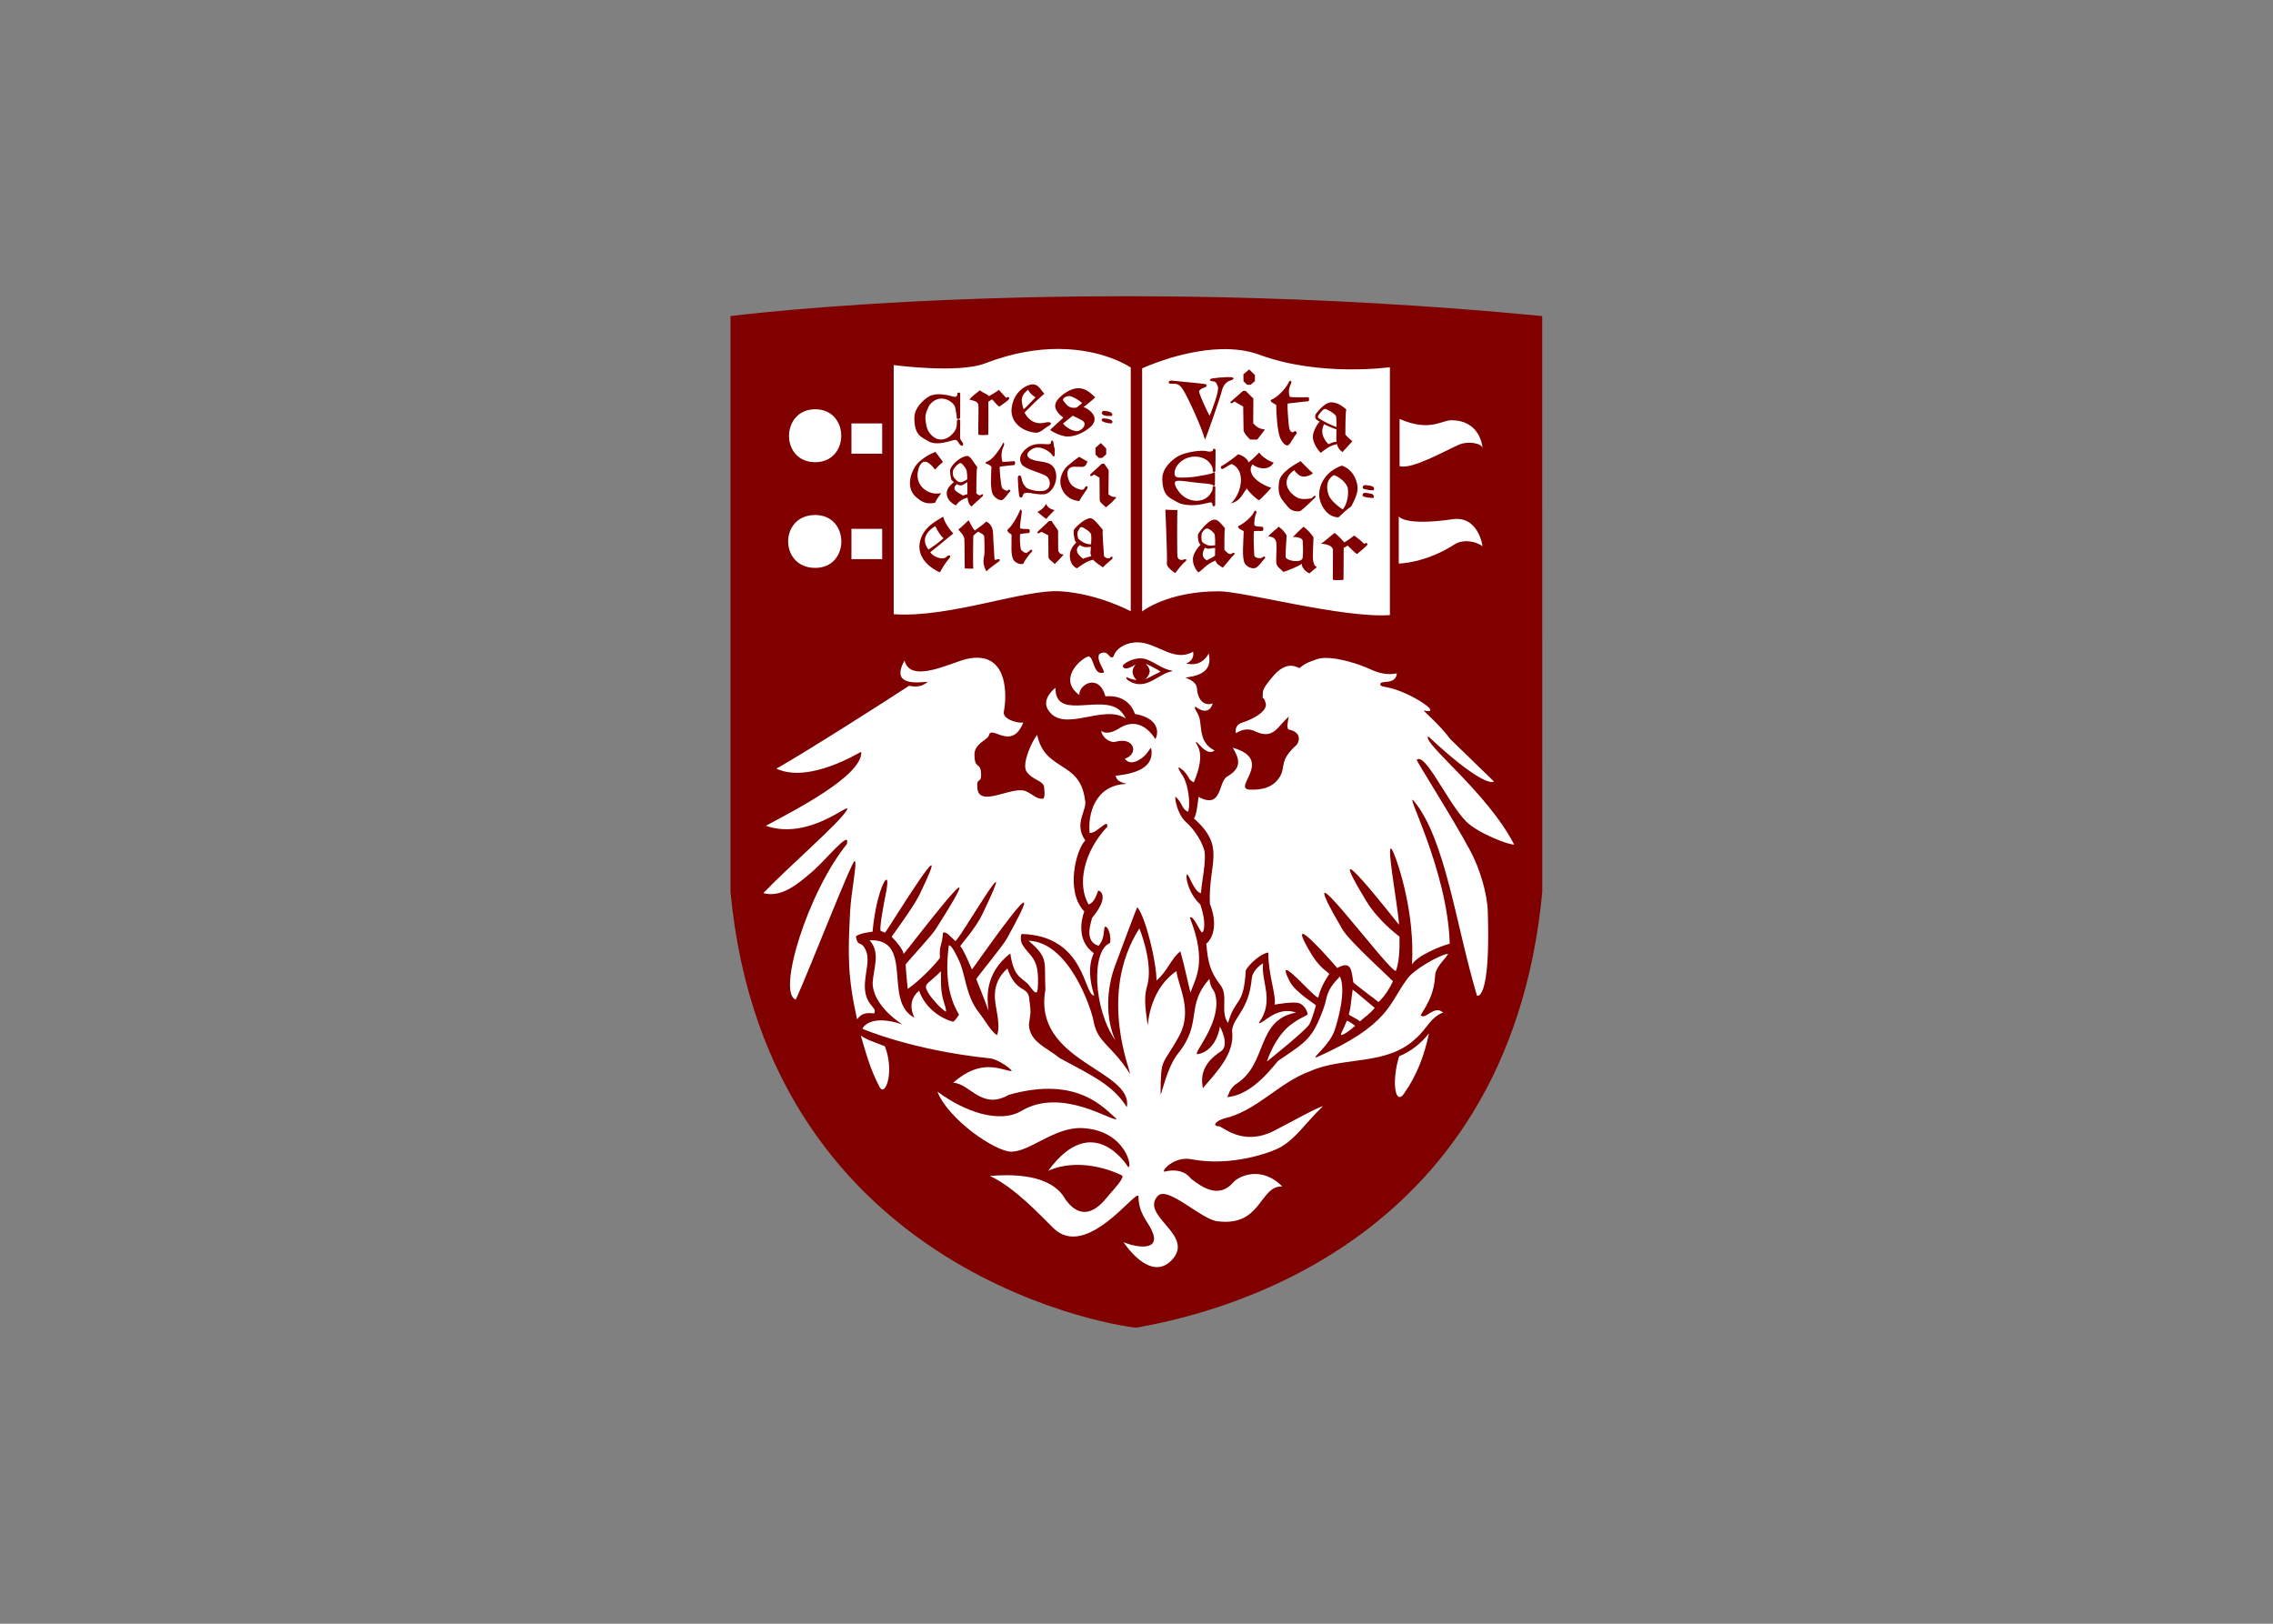<svg clip-rule="evenodd" fill-rule="evenodd" stroke-linejoin="round" stroke-miterlimit="2" viewBox="0 0 560 400" xmlns="http://www.w3.org/2000/svg"><rect x="0" y="0" width="560" height="400" fill="#808080" stroke="none"/><g fill-rule="nonzero" transform="matrix(1.282 0 0 -1.282 -330.826 678.247)"><path d="m554.44 357.661-.006 110.66c-88.897 8.571-155.99 0-155.99 0v-110.68c7.084-75.012 77.341-83.823 78.008-83.705 12.549 2.265 71.449 14.11 77.992 83.722" fill="#800000"/><g transform="matrix(.8 0 0 -.8 397.72 473.01)"><path d="m79.746 13.761c-4.996-.02-10.96.864-17.738 3.478-6.379 2.46-21.906.399-21.906.399v59.838c13.616.926 31.351-6.087 40.13-5.504 9.08.604 16.815 4.8 16.815 4.8v-58.55s-6.309-4.418-17.301-4.461zm38.814.058c-9.6.305-18.777 4.608-18.777 4.608.017 2.029 0 58.39 0 58.39s6.007-4.845 18.417-4.845c6.02 0 29.69 6.495 41.1 5.717v-59.543s-16.8 2.377-31.33-2.991c-2.97-1.095-6.21-1.437-9.41-1.336zm-97.31 14.43c-8.299 0-8.476 12.713 0 12.713 8.341 0 8.341-12.713 0-12.713zm140.38 2.332v11.334c2.94.869 11-3.729 14.21-5.135 2.3-1.002 5.55-.348 5.71.785.1.727.17 1.244.22 1.579-.04-.335-.11-.852-.21-1.579 0 0-.36-6.677-7.52-6.677-2.33 0-5.16 2.837-12.41-.307zm-131.68 1.072v7.27h7.389v-7.27zm-8.699 21.991c-8.671 0-8.671 12.707 0 12.707 8.393 0 8.341-12.707 0-12.707zm140.18.332v11.334s6.33-.051 13.35-4.573c2.11-1.359 5.22-.804 6.77.428h.01s-.95-7.421-7.23-6.502c-11.57 1.687-12.9-.687-12.9-.687zm-131.48 3.002v7.271h7.389v-7.271zm68.676 27.252c-.32-.001-.642.021-.971.068-1.873.211-4.149 1.316-4.716 3.295-1.142 1.126-1.089-1.893-3.407-.569-.987 1.341 1.587 4.296.977 4.477-2.527.768-2.212-3.79-3.651-3.908-2.075.736-7.303 5.515-2.164 9.299-.159-2.553 4.678-5.335 6.278.306 4.851-.37 6.486 2.57 7.084 4.233 7.145 1.28 5.095 6.01 4.885 6.01-.67-1.02-3.749-5.76-8.784-2.48-1.165.75-3.184 1.49-4.179.5.098 1.59 2.102 3.02 3.472 2.64 4.474-1.22 5.607 2.95 2.18 4.08.734 1.14 2.143 1.07 3.437.28 1.924-1.17 2.154-2.21 2.854-2.92 1.21 5.83-6.171 6.4-8.527 6.75.36 1.24 1.155 1.51 2.644 1.94-7.792.27-9.322 7.58-8.863 11.8 1.759.13 4.463-3.69 4.23-1.5-5.519 5.86-7.384 13.7-4.476 18.69 1.383-.57 1.81-2.09 2.301-3.34.21-.14 3.043 1.12-1.485 6.55-.316 1.41-1.908 5.67 1.584 6.69 1.332-1.56 1.137-2.94 1.428-4.54 1.013-.41 1.683 2.87 1.289 3.87-4.552 1.88-3.986 15.85 1.287 23.35-2.441-5.45-2.114-12.45 0-18.04 1.629-4.32 5.206-14.02 5.301-13.91 2.027 2.49 4.597 13.19 4.597 17.62 2.84-2.48 3.4-5.18 5.73-7.01 1.1 3.89 1.55 6.45 2.43 9.89 1.13-3.35 4.12-7.14-.15-18 .88-.8 2.5 3.76 3.01 3.54.39-.15.97-2.43-.48-6.67-3-2.81-3.67-6.92-3.2-7.23.38-.25 1.73 4.27 3.33 4.49.32-3.5 1.17-7.08.91-9.81-.06-.71-1.23-4.33-4.55-7.32-1.92-1.73-2.66-5.35-2.49-6.08 1.86 1.71 1.45 2.97 3.03 3.66.66-1.48.2-6.93-1.71-9.32-1.09-1.81-.57-1.56.74-.46 1.71 2.03.89 1.87 2.36 2.72 3.24-7.64.3-9.12.53-9.66.2-.49 2.5 3.56 4.45 2-3.18-1.68-3.1-4.24-3.46-7-.27-2.18-1.68-3-1.14-3.534 3.18 2.394 4.05-.259 4.15-.791-.61.347-3.44.724-3.78-3.674-.14-1.733-2.8-2.498-2.8-2.498 1.64-.313 6.88-.604 5.63-5.805-.64 1.225-2.19 3.161-5.45 2.401-.01.001 2.09-.565 1.71-2.825-4.72 2.648-8.61-2.247-13.405-2.255zm-38.537 3.699c-.762.003-1.604.104-2.533.318-3.557.818-13.472 6.034-14.846.363-3.571 6.328 3.496 5.222 5.629 5.092-.84.585-1.905 1.533-4.539.967-5.582 3.677-25.984 16.642-31.875 19.902 7.908 3.68 20.078-3.99 20.252-3.99l.144.14c-.027 5.71-16.064 13.89-22.939 17.58 10.623 3.66 20.676-6.19 19.469-3.8-1.441 2.8-14.409 13.99-20.063 19.97 4.404 1.21 8.447-2.34 11.639-5.06 3.482-2.96 9.313-10.42 8.424-6.72-9.426 11.63-16.846 35.8-12.274 37.35 2.617-5.48 13.46-33.4 14.141-33.27.717.14-.851 7.37-1.09 12.16-.533 10.52-.605 15.5 1.674 25.86 1.171-1.6 2.299-1.57 4.152-1.44.229-1.01.16-.75-1.004-2.29-3.014-3.98.448-9.42-.998-12.74-1.209-2.78-1.892-.56-2.439-3.44.847-.77 3.089-1.01 4.011-1.15.984-10.81 4.601-16.31 3.252-9.49-.691 3.45-1.743 9.18-1.244 9.35.501.17.546.16.977.39.198.11 18.159-29.44 8.201-8.96-1.306 2.68-6.609 9.91-6.609 9.91 1.4 1.44 2.716 3.11 2.886 4.13.045.27 24.068-31.62 7.705-5.92-1.002 1.57-5.914 6.84-7.168 8.37-.166.2.454 5.97.454 5.97 2.496-1.73 6.069-5.22 7.734-7.44-.22-3.26.541-2.83.721-6.02.762-.49 1.755.87 2.959 1.95.569.51 16.491-27.21 6.504-6.42-1.602 3.34-5.148 7.3-5.313 7.62.673.72 1.672 3 2.816 5.65.045.11 21.293-30.65 8.381-7.41-1.017 1.83-7.415 9.53-7.334 9.73 1.571 3.85 2.947 7.59 2.944 7.59-.389-3-1-8.91 5.218-13.78.807 5.33 2.239 5.55 4.092 7.19.812.72 2.333 3.76 2.512 1.17.529-7.58-1.933-7.39-3.768-10.61-.438-.78-.357-2.51-.015-2.41 15.303.46 14.795 14.79 17.349 14.78-1.163-3.65-1.479-7.24-.101-10.18-4.101-2.91-3.074-7.88-2.291-10.03-4.607-4.77-1.963-14.9.238-17.04-2.963-4.31.692-7.25-.094-9.9-1.246-9.36-9.591-6.57-11.461-15.47-1.305 1.58-3.716 6.97-2.586 8.77 1.297 2.05 4.08 2.23 4.247 3.74.07.64.278 2.43-.182 2.81-1.581.28-2.655-1.17-4.276-1.81-3.24-1.28-11.085 4.09-11.56-.65-.3-2.99 1.025-.84.879-3.6-.131-2.85-1.568-.84-1.588-4.52-.015-2.69 3.234-3.54 3.469-4.62.579-2.67 5.43 3.93 8.273-3.07-1.651.23-5.006-.93-4.689-2.56.766-3.968.896-13.044-6.467-13.012zm83.542.051c-.78.023-1.47.136-2.05.361-1.78.703-2.12.598-4.03 2.08-.84-.353-3.17-1.844-6.47 2.131-1.02 1.23-2.24 2.664-2.3 3.72-.15 2.66.05.136.71 2.661.26 1.059-.94 2.998-5.79 4.628-1.88.63-1.41 2.48-1.41 2.48.93-.44 2.4-1.49 4.67-.42 4.44 2.08 5.31-1.21 8.07-3.55 0 0-.76 2.95 0 3.11 3.44.71 2.29 3.29 1.86 3.68-4.35 3.88-2.53 5.35-4.08 7.74-1.46 2.26-3.72 3.12-7.09 3.01-4.63-.15 6.08-7.16-4.17-10.07 1.61 2.68 2.26 4.84-1.33 6.92-2.25 1.31-1.11 7.98-6.9 4.89 0 .01-.47 4.94-1.14 5.15 7.87 6.89 3.47 10.65 3.87 20.5 2.46 6.26-.24 9.25-.86 9.59.39 4.25.79 6.58 3.44 10.03 1.93 2.51-.17 6.36 1.79 9.04 1.81-6.39 3.74-3.73 4.26-12.62.72-1.49 3.71-4.13 5.41-4.3-.02 5.37 1.95 10.25 1.53 12.51 0 0 4.52-.83 5.92-.33 1.11.38 1.97 1.84 2 2.73-1.54.96-1.54.59-3.86 2.29-4.06 2.95-5.93 8.98-5.93 8.99-.01 0 9.54-7.61 10.22-8.99.55-1.09 1.07-2.76 1.57-4.49.06-.19-4.92-3.09-6.29-5.75-4.26-8.3 6.62 4.91 6.87 3.76.64-2.87 2.64-5.57 2.64-5.57-.69-.82-2.4-1.32-5-5.91-5.95-10.47 6.9 4.48 6.9 4.48 3.4-1.95 3.42.65 3.85 3.41.04.26 5.78 4.49 6.06 4.76 1.62-1.51 2.8-3.56 3.46-4.96.08-.19-10.37-9.46-12.16-12.53-14.41-24.71 11.66 10.97 12.89 9.99.69-1.94.93-4.59.85-8.2 0-.08-4.9-3.47-8.04-8.65-12.11-19.99 7.94 5.97 7.94 5.78-.24-4.28-3.75-22.85-1.32-17.27 1.24 2.86 5.14 14.73 4.42 26.81 1.35-2.19 6.94-4.43 9.06-4.98-.48-17.93-11.48-37.82-8.48-34.13 7.49 9.26 9.89 29.32 15.03 46.61 0-.01 3.3 1.68 2.6-20.24-.15-4.45-1.96-10.35-4.16-14.47-4.35-8.14-13.17-21.87-12.91-21.96 2.12-1.74 7.3 10.1 11.8 14.76 2.92 3.01 11.02 5.96 11.58 5.57-6.5-12.6-22.24-24.47-20.6-25.94 11.6 10.86 15.26 11.39 15.74 10.81l-10.44-10.14c-2.95-3.96-6.86-7-6.31-6.87 4.66 1.03-2.43-3.876-7.9-5.372-.99-.266-2.57-.354-2.62-.848-.09-.843 1.28-.483 2.43-.843.75-.217 1.51-.795 1.53-1.873-2.09.46-4.23-.026-6.02-.838-3-1.393-7.93-2.969-11.31-2.867zm-64.663 7.173s-3.398 2.521-1.848 5.158c3.533 6.04 13.389-1.453 18.721 2.23-.492-1.1-1.329-2.15-2.52-2.694-4.96-2.364-14.457 2.734-14.353-4.694zm20.152 57.788c-10.316 16.19-1.663 35.09-2.307 34.85-4.481-7-7.744-7.28-8.72-12.66-.529-2.92-5.846-18.94-15.608-19.23 4.922 4.24 3.733 4.83 4.059 11.77-3.137 17.39 21.188 19.19 19.559 28.21-3.335-5.35-8.422-7.6-16.088-11.77-3.398-2.7-7.227-3.88-7.436-8.09.407-3.06.582-2.43.059-6.41-.379-2.84-3.172-1.12-5.225-7.05-4.391 3.97-2.783 8.47-2.426 11.04.104.72.605 3.42-.072 5-1.565-1.07-2.645-3.29-4.389-5.52-3.151-4.03-3.114-8.92-4.695-12.32-.73-1.58-1.777-3.72-2.392-3.75l-.114.06c-.769 6.32-.394 11.84 2.471 16.58 0 0-.79 1.36-1.428 1.71-2.722-.72-6.594-3.02-8.166-7.46-3.388 2.85-.985 6.53-1.146 6.47-7.615-3.9.086-19.02-10.756-18.58 2.672 2.91.983 6.65.75 10.15-.061 5.66 7.14 10.07 7.14 10.07-8.03-2.71-9.684 1.05-9.587 1.05 0 0 11.835 5.14 30.517 7.08 2.401.26 5.828 3.07 5.26 3.07-2.395-.18-7.146-3.27-13.996 2.81 4.026.11 6.791 6.67 13.351 2.9 16.905-4.79 23.17 3.61 25.922 5.76-.59 1.06-12.991-7.79-22.836-1.92-5.236 3.12-13.64.29-20.226-4.63 2.661 6.79 13.984 14.43 17.718 14.44 4.593.01 10.454-5.99 17.114-5.66 10.662.53 12.146 10.05 10.965 9.31.001.01-8.389-13.87-19.17.95 5.036-2.31 11.777-1.72 17.677 1.08.796.38-1.446 2.86-3.031 4.66-1.036 1.17-5.534 7.84-10.398 1.28-.727-.98-3.046-7.07-18.258-5.78 5.745 2.59 12.087 9.39 15.219 12.49 7.967 7.89 20.016-9.57 20.476-7.62 0 3.92 2.014 5.83 3.074 7.95 2.67 5.34-3.391 4.45-6.675 3.07 0 0 6.285 9.8 11.555 4.35 5.83-6.04-7.634-10.6-3.36-15.41 2.41-2.7 10.87 6.05 14.7 6.08 10.34 1.15 9.8-8.67 15.26-8.38-5.14-5.21-10.6-2.37-11.74-1.04-3.44 4.02-7.44 1.32-10.2-.84-1.52-1.99-4.05-2.3-6.31-1.7-1.07.09 2.17-3.79 6.39-2.97 9.51 1.84 19.04-1.57 21.39-2.88 3.82-2.16 5.97-5.8 10.25-9.87-1.34.25-9.25 4.65-11.79 5.93-7.62 3.84-12.39-1.13-13.24-1.11-1.47.04-1.09-1.11 1.21-1.85 7.81-1.74 13.21-8.64 20.67-11.35 8.22-3.68 18.66-1.19 25.62-8.07 2.23-1.88 3.51-5.08 6.38-6.03-2.17-1.98-4.29 1.97-5.4.61 1.99-3.16 3.26-5.55 3.47-9.48.11-2.13 2.57-4.1 3.15-5.27-2.36.35-8.69 4.07-9.96 6.22-4.25 5.62-4.03 10.88-21.8 18.72-.89 0 3.28-3.03 4.47-6.54.56-1.64 2.9-9.26 1.29-12.94-3.68 3.73-2.92 4.95-3.96 7.72-2.65 7.26-4.1 7.95-10.73 12.43-.88.6-5.97 8.46-12.56 8.83.66-.18.28-1.82 2.51-3.28 7.39-4.83 4.57-15.28 14.22-17.02-4.81-1.7-8.1 2.97-8.98 2.5 3.88-5.38.47-9.93 1.03-14.33-1.29.69-2.59 2.26-2.71 3.56-.73 7.83-4.38 9.2-4.75 12.57.77 5.58-3.71 9.93-7 13.85-.64-3.25.22-6.14 4.31-8.83 2.26-1.48-.21-5.94-.21-5.94-.92 4.88-3.66 6.37-5.37 6.61-1.48.21 5.23-6.82 4.45-13.25-.35-2.86-1.16-1.59-1.62-4.8-5.8 6.43-1.56 10.42-7.49 17.84-2.81 3.51-3.87 9.7-4.24 9.85.06-9.2.36-6.51 4.45-13.99 3.37-6.15-.19-11.89-.64-15.6-7.37 5.07-6.76 14.86-6.95 12.74-.18-2.08-1.102-5.75-.11-9.08 1.64-5.51-1.841-13.92-1.841-13.92zm-47.674 10.3c-2.774 2.77-3.741 2.84-3.586 4.04.626 1.7 1.845 2.89 3.149 4.34 1.64 1.34 2.243 2.54 1.039-1.36-.74-2.59-.561-4.47-.602-7.02zm98.895 4.43c-.03.59-.05.51-.15 1.21-.24 1.62-.24 2.89-.75 4.73-.05.18 1.82.94 2.67 1.67 1.2-1.12 2.28-1.68 3.54-3.26-.28-.17-5.3-4.54-5.31-4.35zm-1.3 7.46c-.06-.01-.1 0-.11.03-.32.84-.74 1.8-1.3 2.92-.5 1.01 1.01.29 3.33-1.75 0 0-1.48-1.11-1.92-1.2zm19.64 3.02c-1.81 2.37-4.48 4.43-7.15 5.5-1.88 5.95-.99 12.1 1.19 8.93 3.12-4.46 4.9-9.25 5.96-14.43zm-136.47.56c1.248 4.21 2.168 7.89 4.504 12.33 1.333 2.53 3.652-3.57 1.277-9.78-1.916-.82-4.006-1.35-5.781-2.55z" fill="#fff"/><path d="m125.49 18.683-1.38 1.175.03 1.661.86.849h.85l1.03-.894v-1.44zm-5.23 1.839c-1.11.03-2.76.181-3.47.293-.94.143-.94.602-.15.698.78.079.93.242 1.34 1.295.38 1.058-1.51 5.86-1.97 6.99-.56-.823-2.55-5.215-2.55-5.811 0-.427.88-.855 1.26-.957.73-.227.72-.734.16-.845-1.56-.22-7.06-.704-8.03-.825-.71-.061-1.03.752-.17.752.88.024 1.79-.237 2.76 1.174 1.11 1.596 4.59 9.091 5.43 12.242.41-.662 3.89-10.749 4.09-11.816.24-1.045.98-2.066 2-2.369 1.06-.283.96-.731.18-.803-.2-.023-.51-.027-.88-.018zm15.1.887c-.13.015-.28.134-.37.391-.23.668-2.12 3.27-4.07 4.109-1.01.396 1.22 1.32 1.07 1.278-.01 2.506.35 6.263.88 7.767.33.897 1.35 2.354 2.05 1.91.46-.286 1.44-2.234 1.75-2.482.54-.442.01-1.193-.44-.74-.5.438-.93-.249-1.07-.705-.17-.446-.63-5.956-.39-6.063 0 0 4.44-.541 4.89-.541.3 0 .31-.971 0-.971-.57 0-4.33.078-4.42-.134-.28-.807-.35-1.786.3-3.149.2-.424.03-.694-.18-.67zm-61.844.84c-1.356.037-4.514 1.571-5.067 5.584-.532 3.849 3.083 5.932 5.947 6.047.957 0 2.149-1.235 2.741-1.525 1.268-.624.796-1.24-.651-.909-3.159.797-4.638-1.737-4.955-2.414 1.278-1.306 3.451-3.441 4.774-4.527-.873-.806-1.236-2.141-2.789-2.256zm11.066.949c-2.125-.085-4.522 1.836-5.303 3.043-1.035 1.598.234 2.998 1.586 4.035-.863.74-2.064 1.881-3.176 2.922.444.483 2.878 1.635 4.243 1.602 2.064-.046 3.972-1.11 5.148-2.055 2.147-1.7 1.403-3.505-.781-4.779-.209-.126-.41-.164-.617-.203 1.355-1.075 2.538-2.033 2.843-2.41-.874-.6-1.829-2.06-3.943-2.155zm-12.182.356c.359.884 1.271 1.521 1.782 1.828-.899.877-2.297 2.461-2.879 2.89-.799-2.567-.497-3.45 1.097-4.718zm-7.025.037c-.518.431-1.709 1.146-2.373 1.515-.52-.593-1.16-.594-2.199-1.408-.575.44-1.851 1.375-2.537 2.207 1.209.354 2.121.424 2.199 1.459.044.847-.09 6.048-.02 7 .648.143 1.44.078 2.36.032.072-.746.039-7.271.039-7.993.347-.194.703-.384.875-.543.381.291 1.137 1.392 1.746 1.752.468-.347 1.669-1.107 2.183-1.625.542-.53-.034-.915-.513-.453-.359-.429-1.272-1.368-1.76-1.943zm59.245.207-.64.07-2.94 2.584c-.3.451.49.451.88-.086l2.14 1.225.09 5.734c.16.686.73 1.349 1.58 2.197h1.71l1.84-2.388c-1.34-.23-1.88-.476-2.82-1.535l.04-5.926zm-68.862.432c-.168-.014-.341.069-.348.285-.037.791-.505.86-1.111.666-1.258-.376-4.044-.974-5.666-.043-1.426.838-3.611 2.802-3.572 5.275.042 4.069 1.58 4.411 3.363 5.506 1.67.982 3.977.347 6.088-.262.836-.229.94.299 1.343.893.681.913 1.231.329.745-.41-.187-.239-.542-.621-.557-1.104 0-.316.039-3.646.039-4.058 0-.394-.785-.352-.785 0-.035.59.05 1.596-.477 2.414-1.461 2.258-4.24 3.188-6.193.42-.666-.92-.823-2.312-.906-3.305-.132-1.326.872-3.042.929-3.199 2.488-3.257 5.938-.838 6.217.486.185.884.383 1.967.383 2.535-.022.377.794.339.809-.053 0-.405.023-5.41.023-5.761.007-.163-.156-.272-.324-.285zm26.615.845c.664.091 2.129.876 3.004 1.692-.191.153-.732.592-1.316 1.06-.344.059-.696.099-1.055.053-1.08-.154-1.6-.966-2.1-1.621-.514-.685.814-1.252 1.467-1.184zm63.267 1.53c-.26-.03-.48-.024-.68.001-1.44.217-2.92 2.076-3.4 2.698-.34.492-.25 1.11 0 1.342.29.234.67.47 1.06.707-.06-.039-.13-.08-.2-.108-.67.638-1.66 2.476-1.63 3.721.01 1.252 1.14 3.069 1.9 3.748.84-.647 2.08-1.735 3.9-2.086.2.877.62 1.407 1.32 1.904l2.38-2.599s-1.06-.831-1.69-1.6c0-.544 0-5.75.23-6.031-1.34-1.196-2.41-1.609-3.19-1.697zm-1.89 1.566c.36 0 2.71 1.256 2.64 1.918.08.468.09 1.456.08 2.445-1.17-.418-3.48-1.503-4.31-2.197-.23-.176-.25-.278.02-.715.54-.792 1.14-1.484 1.57-1.451zm-53.178.459c-.497-.028-1.275 1.345 1.729 1.232.47-.018.818-1.086-1.729-1.232zm-7.47 1.168c.717.325 1.447.649 2.244 1.119 1.15.651.559 1.89-.682 2.463-1.261.579-3.52-1.049-3.871-1.719.462-.399 1.332-1.09 2.309-1.863zm7.435.635c-.516-.032-1.298.912 1.715 1.222.468.054 1.096-1.052-1.715-1.222zm52.443 1.127c1.13.632 2.45 1.186 3.49 1.519-.01.893-.04 1.698-.04 1.992 0 .379.03.687.06.987-.61.033-1.14.196-1.92.57-.64-.522-2.3-2.53-1.08-4.775-.17-.102-.34-.19-.51-.293zm-64.808 4.191c-.131-.017-.26.125-.281.436-.043.63-.812.437-1.391.437-.588-.013-2.304-.272-3.783.549-.942.547-3.097 2.234-1.891 4.258.705 1.18 4.843 2.141 5.871 2.822 1.034.675 1.267 2.412.278 3.209-1.23.976-4.576.152-5.09-.44-.679-.749-.938-1.367-1.08-2.236-.143-.889-.891-.814-.891 0 0 .81.192 3.591.34 4.244.135.679.812.454.877-.062.076-.477.392-.616.838-.653.952-.077 2.49.495 4.195.354 2.027-.146 3.619-3.287 2.742-5.732-.815-2.322-3.402-1.914-5.144-2.469-1.602-.437-2.264-1.445-.518-2.592 2.055-1.326 4.604.802 4.848 1.25.377.677.691.666.691-.215.054-1.921-.124-.834-.314-2.644-.033-.323-.166-.499-.297-.516zm-11.738.559c-.062.023-.127.106-.186.267-.266.657-2.148 3.576-3.363 4.055-.992.407-.88.636-.24.799.506.098 1.031.704.935.697-.1 2.421-.339 5.411.414 6.68.479.8 1.793 1.629 2.389 1.105.695-.555 1.207-1.491 1.49-1.711.535-.442.094-.892-.357-.469-.359.354-1.305-.468-1.346-.523-.307-.361-.756-5.08-.547-5.188 0 0 3.003-.37 3.397-.363.297.021.337-.936.017-.953-.488 0-2.78.318-2.861.094-.126-.5-.435-2.183.318-3.627.265-.473.125-.934-.06-.863zm23.427.041-1.297 1.168.024 1.605.793.813h.805l.964-.87v-1.38zm27.249 1.396c-.16-.015-.31.069-.31.295 0 .311-.69.492-1.36.311-1.33-.42-5.21.18-6.94 1.127-1.54.878-3.9 2.902-3.87 5.443.05 4.195 1.72 4.552 3.62 5.648 1.81 1.021 4.84.816 7.12.217.86-.251 1.33-.304 1.3.44 0 .466.65.365.65.019 0-.342.04-3.86.04-4.25 0-.438-.64-.374-.64 0 0 .588 0 .762-.58 1.6-1.56 2.317-5.48 2.222-7.58-.61-.72-.965-1.37-2.254-.54-2.498.83-.253 3.35.27 5.01.41 1 .065 3.31.301 3.6.467.25.193.64.433.64-.068.02-.492.02-2.11.02-2.609 0-.485-.37-.253-.65-.081-.29.198-2.74.608-3.73.782-.99.183-4.04.43-4.84.158-.82-.274-.55-1.92.18-2.861 2.13-2.812 6.42-2.616 7.97-.278.53.814.53 1.007.53 1.617 0 .368.62.411.62 0 .03-.397.05-4.644.05-4.984 0-.166-.16-.28-.31-.295zm-66.979.748c-1.552.559-3.832 1.95-4.807 3.395-1.407 2.154-2.18 5.55.26 7.539 1.149.96 2.1 1.707 4.443 1.291.465-.931.673-1.24 1.494-2.313-1.614.261-2.859-.03-4.039-.922-2.428-1.882-1.676-4.915-.961-5.953 1.31-1.944 3.173.836 3.506 1.213.433-.516 1.18-1.257 1.911-1.83-.724-.956-1.315-1.843-1.807-2.42zm77.799.151c-.43.347-1.83 1.874-2.61 2.357-.18-.84-1.47-1.745-2.52-1.932-.33.363-2.79 2.238-3.91 2.784-.35.164-.22.916.27.724.45-.198 1.21-.773 2.09-1.191 1.02.396 2.17 1.429 2.27 3.556.1 2.349-1.12 4.815-2.45 5.93 2.3-.595 2.6-1.969 3.85-3.582.7 1.028 1.99 2.27 2.93 2.807.67-.441 2.55-2.554 2.96-2.989-1.36-.362-3.98-1.747-4.63-3.209-.51-1.085-.39-1.596.12-2.451.46.601 3.65 2.066 5.08-.377-1.57-.571-2.98-1.599-3.45-2.427zm-70.258.818c-1.372.124-3.356 1.73-3.947 3.111-.239.553.1 2.544.353 2.762.18.159.319.267.477.389-.903.837-1.747 1.552-1.721 2.796.039 1.201.991 2.268 2.223 2.827.66-1.003 1.688-1.618 2.791-1.877.09.958.312 1.657.941 2.138.451-.499 2.256-2.057 2.606-2.41.381-.36.096-.792-.35-.361-.265.246-.909-.119-1.1-.432 0-.525 0-6.041.231-6.293-.816-.884-1.592-2.75-2.504-2.65zm27.006.205c-.895.57-2.274 1.744-2.871 2.238-.744.629-2.27 2.803-1.428 5.133.843 2.39 2.823 3.141 4.299 3.258.438-.818 1.253-2.06 1.703-2.637.664-.882-.013-1.414-.477-.396-.359.782-2.275-.073-2.968-.741-.934-.869-1.515-3.148-.772-3.949.751-.808 1.83-.439 3.219-.478.915-.047 1.11-.89 1.267-1.321-.442-.207-1.105-.582-1.972-1.107zm53.182 1.049c-.91.503-4.85 2.55-5.18 4.914-.48 3.486.62 4.181 2.15 6.098.86 1.087 2.3 1.137 2.96.968.71-.488 3.29-2.941 3.57-3.248.26-.301-.11-.576-.43-.269-.32.294-.2.419-.63.482-.43.072-2.19.367-3.21-.166-1.28-.671-2.94-2.245-2.56-4.174.28-1.424 1.28-2.006 1.74-2.435.65.721 1.3 1.535 2.28 1.535.95.007 1.95-.436 2.25-.83-.79-.635-2.58-2.52-2.94-2.875zm-81.68.441c.344.024 1.577 1.523 1.492 2.176.063.362.091 1.029.107 1.728-1.529.994-2.018.961-3.072-.228-.523-.607-.475-1.753-.234-2.186.475-.745 1.309-1.497 1.707-1.49zm34.474.125-.58.076-2.508 2.313c-.675.605-.069.892.682.224l1.293.79.049 5.427c.133.649.701.875 1.5 1.698l1.404-1.209 1.113-1.198c-1.248-.236-1.248-.154-1.912-.752l.049-5.761zm57.096.498c-3.3 1.177-5.35 3.789-5.44 6.877-.06 1.805 1.48 5.529 4.65 5.549.98-.94 2.01-1.936 3.04-2.615.65-1.175 1.61-3.075 1.54-4.522-.08-1.779-1.18-4.419-3.79-5.289zm-1.9 2.268c1.48.545 3.21 1.999 3.36 3.336.21 1.731-.29 3.787-1.22 4.91-.61-.298-2.85-2.023-3.36-3.342-.67-1.781-.67-3.75 1.22-4.904zm-88.055 1.699c.005.899 0 1.751 0 2.076-.009.298.001.551.006.821-.296.074-.629.144-1.043.353-.561-.477-3.221-1.346-1.479-2.752 1.069.631 1.482.14 2.516-.498zm95.525.721c-.55 0-.84.775-.16.955.43.12 1.24.264 2.01.301.53.048.36-.779-.03-.94-.41-.157-1.27-.316-1.82-.316zm-.03 1.851c-.57 0-.84.742-.17.948.43.127 1.21.243 2 .302.51.063.34-.776-.04-.935-.39-.141-1.26-.307-1.79-.315zm-76.593 2.666c-.371.731-.971 1.401-2.062 1.901.664.579 1.53 1.323 2.101 1.699.657-.731 1.26-1.407 2.016-2.121-.749-.148-1.616-.524-2.055-1.479zm-6.084 1.356c-.093.02-.194.145-.267.398-.211.662-1.785 3.567-2.711 4.242-.788.592.927 1.416.773 1.37.063 2.428-.291 4.926.535 6.16.526.765 2.153 1.326 2.436.592.274-.74 1.51-2.247 1.787-2.502.514-.455.06-.87-.371-.422-.893.945-1.392.509-2.051-.118-.316-.36-.438-3.757-.209-3.859 0 0 1.639-.238 2.033-.238.304 0 .279-.944-.041-.944-.492 0-1.955.015-2.039-.216-.183-.47.292-2.757.373-3.785.043-.454-.092-.712-.248-.678zm34.757.025c.05 1.193.49 11.453.36 12.879-.08.814 1.01 1.677 2 2.356.49-.585 1.54-2.121 2.41-2.766.52-.422.16-.696-.23-.541-.79.366-1.58.08-1.66-.83-.07-.908-.07-9.738 0-11.012-.6 0-2.31-.032-2.88-.086zm21.61.26c-.13.009-.28.123-.37.371-.26.705-1.88 2.413-3.54 3.227-.94.468 1.26 1.335 1.11 1.296-.03 2.484-.53 6.545.32 7.834.53.788 1.73 1.307 2.53.999.77-.309 1.76-1.851 2.05-2.104.58-.429.09-.885-.39-.441-.47.442-1.76.125-1.93-.321-.13-.466-.3-5.887-.07-5.996 0 0 1.54-.034 1.96-.021.32 0 .34-.985.02-.985-.56-.008-1.81-.12-1.88-.343-.18-.511.04-2.161.37-2.832.2-.424.03-.699-.18-.684zm-74.984 1.422c-1.178.791-5.076 2.429-5.668 6.455-.521 3.873 3.132 6.177 4.885 6.924.442-.892 1.338-2.336 2.219-3.348.667-.78-.069-.986-.668-.387-.809.884-3.222.044-3.862-1.121 1.166-.878 4.205-3.42 5.528-4.504-.873-.817-2.223-2.852-2.434-4.019zm35.248.359c-1.346.137-3.36 2.063-3.793 2.694-.329.471.097 2.748.354 2.964.072.052.105.07.17.131-.903.929-1.572 1.955-1.561 3.248.044 1.23.455 2.453 1.705 3.008 1.108-.816 2.534-1.807 3.908-2.066.674.81 1.707 1.347 2.328 1.836.43-.518 1.801-1.631 2.18-1.977.361-.368 0-.885-.379-.4-.292.445-1.257.123-1.533-.33 0-.524-.501-6.056-.279-6.311-.799-.89-2.173-2.897-3.1-2.797zm29.826.352c-1.45.12-3.29 2.65-3.75 3.306-.36.474.02 2.285.29 2.512.1.091.14.098.23.176-.68.642-1.9 2.311-1.87 3.541.02 1.259.62 2.468 1.35 3.148 1.25-.869 2.02-2.066 4.09-2.863.26.966.94 1.114 1.75 1.723.48-.526 2.24-2.689 2.63-3.067.39-.37.17-.75-.39-.369-.55.37-.93.142-1.86-.853.03-.54-.06-4.954.15-5.2-.84-.908-1.62-2.147-2.62-2.054zm-58.986.142c-.758.716-1.355 1.368-2.463 2.243.514.591 1.387 1.336 1.465 2.353.067 1.027.029 5.793.094 6.986.81 0 .666.085 2.058.032-.137-.81-.021-6.995-.021-7.881.521-.498.596-.576 1.195-1.022.431.378 1.44.6 1.44 1.264 0 .666.197 3.602-.038 4.687-.29 1.323-.161 2.274.553 3.61.542-.605 2.568-2.022 3.008-2.375.433-.376.207-.658-.354-.504-.599.129-.707.244-.707-.135 0-.714-.281-3.935-.326-5.992-.074-2.062-1.079-2.668-1.658-2.953-.59.656-1.909 1.485-2.699 2.154-.594-.438-.887-1.424-1.547-2.467zm19.912.137-.603.084-2.493 2.328c-.66.577-.078.855.69.217l1.65.853.039 5.272c.139.651.717.8 1.52 1.627l1.037-1.057 1.088-1.203c-1.223-.225-.654-.215-1.301-.81l-.037-4.977zm-27.898 1.27c.353.897 1.475 2.604 1.982 2.904-.873.875-3.014 2.326-3.617 2.75-1.095-1.376-1.687-3.62 1.635-5.654zm82.502.144c-.58.592-1.6 1.274-2.55 2.332.79.056 1.45.224 1.83.981.38.749.05 3.914.11 5.132.06 1.184.78 1.436 1.72 2.416.93-.236 3.55-1.33 4.43-1.935-.08.973 1.15 2.065 1.87 2.277.49-.531 1.02-.82 1.74-1.484-.7-.466-.61-.532-.87-1.457-.21-.893.05-4.273.07-5.723-.55-.838-1.46-1.843-2.39-2.539-.66.598-1.54 1.399-2.58 2.492.78-.105 2.3.205 2.37.854.04.838.17 2.671 0 4.094-.18 1.433-4.03.777-4.09-.19-.08-.993.2-3.849.22-5.201-.55-.836-.87-1.298-1.88-2.049zm-47.336.092c.329 0 2.375 1.236 2.267 1.896.078.472.04 1.36-.013 2.231-1.018.022-1.891-.291-3-1.266-.211-.177-.409-1.441-.168-1.851.488-.777.488-1.017.914-1.01zm30.206.344c.38.024 1.85 1.034 1.78 1.716.07.443.09 1.368.08 2.309-1.1.133-1.88.258-3.11-.783-.23-.183-.29-1.86-.03-2.279.53-.807.86-.963 1.28-.963zm30.56 1.06c-.65.442-2.52 2.15-3.31 2.6 1.14.029 2.83.405 2.9 1.465.04.858-.07 6.215 0 7.195.69.148 1.52.077 2.53.02.05-.759.03-6.935.05-7.684.34-.191.74-.381.94-.555.39.292 1.58 1.663 2.27 2.031.47-.36 1.71-1.444 2.26-1.957.57-.569-.05-.933-.55-.472-.39-.461-1.45-1.341-2.4-2.012-.54.45-1.66 1.263-2.38 1.635-.53-.599-1.24-1.43-2.31-2.266zm-61.204 2.906c.934.629 1.466.549 2.643.434-.048.636-.094 1.22-.094 1.481 0 .283.116.507.195.746-.608.216-1.381.345-1.978.644-.54-.477-2.53-1.836-.766-3.305zm30.024.635c.81.453 1.22.174 2.47.037 0 .792-.02 1.504-.03 1.885-.55.396-1.23.742-2.01 1.129-.62-.512-1.53-.95-.43-3.051zm-15.473 26.59c-2.256-.024-4.232 1.469-4.232 1.75 0 .762.801 1.15 3.085-.287-1.788 2.071.245 3.758.245 3.758-.744-.111-1.806-.362-2.485-.75-.138.749.891 1.022 1.383 1.345 3.787 1.558 6.277-2.086 9.607-2.728v-.141c-2.23-.321-3.98-1.883-6.02-2.654-.53-.2-1.063-.287-1.583-.293zm1.233 1.316c.85.248 2.88 1.391 3.61 1.87l-3.62 1.828s1.01-1.091 1-1.869c0-1.058-.99-1.829-.99-1.829z" fill="#800000"/></g></g></svg>